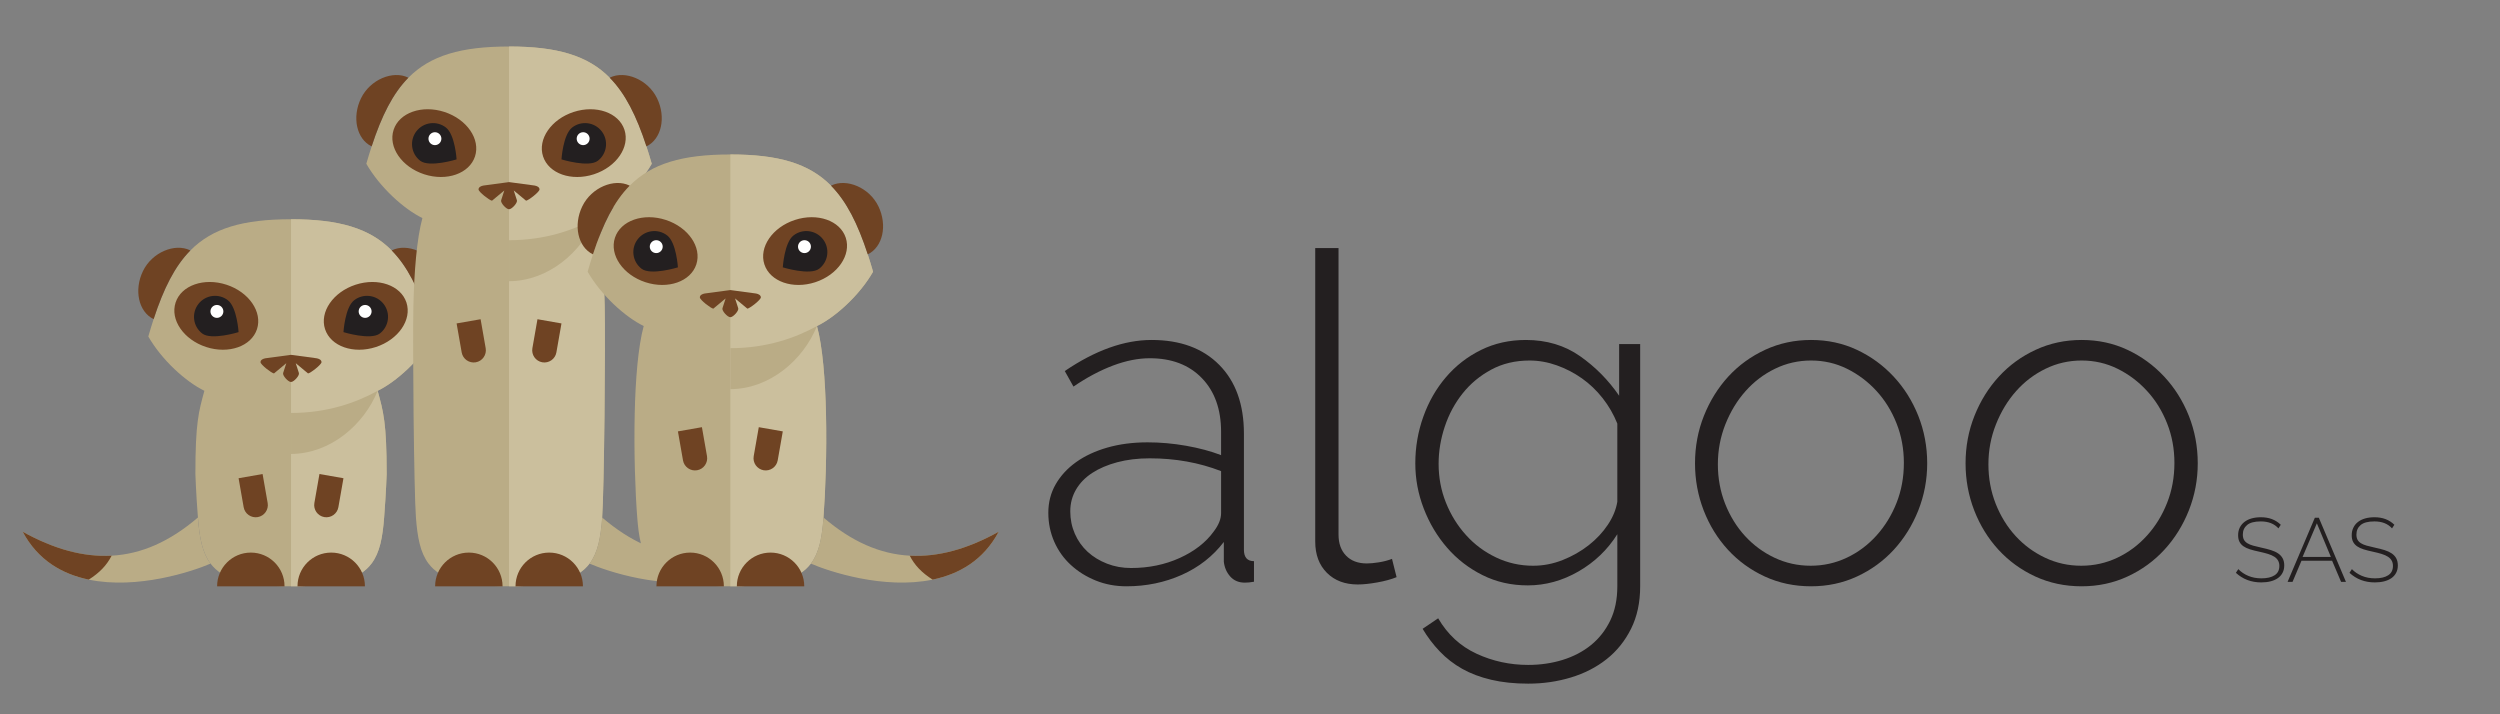 <?xml version="1.0" encoding="UTF-8" standalone="no"?>
<!-- Created with Inkscape (http://www.inkscape.org/) -->

<svg
   xmlns:dc="http://purl.org/dc/elements/1.1/"
   xmlns:cc="http://creativecommons.org/ns#"
   xmlns:rdf="http://www.w3.org/1999/02/22-rdf-syntax-ns#"
   xmlns:svg="http://www.w3.org/2000/svg"
   xmlns="http://www.w3.org/2000/svg"
   xmlns:sodipodi="http://sodipodi.sourceforge.net/DTD/sodipodi-0.dtd"
   xmlns:inkscape="http://www.inkscape.org/namespaces/inkscape"
   version="1.1"
   id="svg2"
   xml:space="preserve"
   width="700"
   height="200"
   viewBox="450 350 700 200"
   sodipodi:docname="Algoo horizontal.svg"
   inkscape:version="0.92.1 r15371"><rect x="450" y="350" width="700" height="200" fill="#808080" stroke="none"/><defs
     id="defs6" /><sodipodi:namedview
     pagecolor="#ffffff"
     bordercolor="#666666"
     borderopacity="1"
     objecttolerance="10"
     gridtolerance="10"
     guidetolerance="10"
     inkscape:pageopacity="0"
     inkscape:pageshadow="2"
     inkscape:window-width="1920"
     inkscape:window-height="1016"
     id="namedview4"
     showgrid="false"
     inkscape:zoom="0.30387197"
     inkscape:cx="180.99414"
     inkscape:cy="626.23484"
     inkscape:window-x="0"
     inkscape:window-y="27"
     inkscape:window-maximized="1"
     inkscape:current-layer="g10" /><g
     id="g10"
     inkscape:groupmode="layer"
     inkscape:label="ink_ext_XXXXXX"
     transform="matrix(1.333,0,0,-1.333,0,844.253)"><g
       id="g5085"
       transform="translate(-328.263,-177.706)"><path
         d="m 726.977,425.334 c 9.673,0 14.448,1.532 16.904,4.768 1.765,2.326 2.332,5.532 2.655,9.683 0.411,5.286 0.531,9.133 0.531,9.133 0,10.85 -0.707,13.126 -1.89,17.481 3.867,1.879 8.932,6.44 11.778,11.408 -0.366,1.274 -0.738,2.488 -1.117,3.648 -2.096,6.411 -4.449,11.115 -7.719,14.424 -4.608,4.663 -11.038,6.557 -21.142,6.557 v 0 0 0 0 c -10.104,0 -16.534,-1.894 -21.142,-6.557 -3.27,-3.309 -5.622,-8.013 -7.719,-14.424 -0.379,-1.16 -0.751,-2.374 -1.117,-3.648 2.846,-4.968 7.911,-9.529 11.779,-11.408 -1.184,-4.355 -1.89,-6.631 -1.89,-17.481 0,0 0.119,-3.847 0.531,-9.133 0.323,-4.151 0.889,-7.357 2.654,-9.683 2.456,-3.236 7.231,-4.768 16.904,-4.768"
         style="fill:#baac86;fill-opacity:1;fill-rule:nonzero;stroke:none;stroke-width:0.1"
         id="path14"
         inkscape:connector-curvature="0" /><path
         d="m 726.977,425.334 c 9.673,0 14.448,1.532 16.904,4.768 1.765,2.326 2.332,5.532 2.655,9.683 0.411,5.286 0.531,9.133 0.531,9.133 0,10.85 -0.707,13.126 -1.89,17.481 3.867,1.879 8.932,6.44 11.778,11.408 -0.366,1.274 -0.738,2.488 -1.117,3.648 -2.096,6.411 -4.449,11.115 -7.719,14.424 -4.608,4.663 -11.038,6.557 -21.142,6.557 v 0 0 -77.102"
         style="fill:#cbbf9d;fill-opacity:1;fill-rule:nonzero;stroke:none;stroke-width:0.1"
         id="path16"
         inkscape:connector-curvature="0" /><path
         d="m 726.977,461.747 v -8.611 c 8.263,0.039 15.312,6.116 18.2,13.263 -4.48,-2.469 -10.53,-4.652 -18.2,-4.652 v 0"
         style="fill:#baac86;fill-opacity:1;fill-rule:nonzero;stroke:none;stroke-width:0.1"
         id="path18"
         inkscape:connector-curvature="0" /><path
         d="m 707.418,439.785 c -5.94,-5.092 -11.909,-7.688 -18.12,-8.019 -5.946,-0.317 -12.099,1.374 -18.68,5.025 3.217,-6.027 8.327,-8.891 13.872,-10.052 10.204,-2.136 21.826,1.729 25.583,3.363 v 0 c -1.765,2.326 -2.332,5.532 -2.655,9.683"
         style="fill:#baac86;fill-opacity:1;fill-rule:nonzero;stroke:none;stroke-width:0.1"
         id="path20"
         inkscape:connector-curvature="0" /><path
         d="m 689.298,431.766 c -5.946,-0.317 -12.099,1.374 -18.68,5.025 3.217,-6.027 8.327,-8.891 13.872,-10.052 2.292,1.445 3.803,3.049 4.808,5.027"
         style="fill:#6f4323;fill-opacity:1;fill-rule:nonzero;stroke:none;stroke-width:0.1"
         id="path22"
         inkscape:connector-curvature="0" /><path
         d="m 725.616,425.334 c 0,3.912 -3.169,7.082 -7.081,7.082 -3.911,0 -7.083,-3.17 -7.083,-7.082 h 14.164"
         style="fill:#6f4323;fill-opacity:1;fill-rule:nonzero;stroke:none;stroke-width:0.1"
         id="path24"
         inkscape:connector-curvature="0" /><path
         d="m 728.338,425.334 c 0,3.912 3.17,7.082 7.081,7.082 3.911,0 7.083,-3.17 7.083,-7.082 h -14.164"
         style="fill:#6f4323;fill-opacity:1;fill-rule:nonzero;stroke:none;stroke-width:0.1"
         id="path26"
         inkscape:connector-curvature="0" /><path
         d="m 719.993,439.871 c -1.392,-0.243 -2.719,0.688 -2.964,2.079 l -1.067,6.085 5.042,0.883 1.067,-6.084 c 0.244,-1.391 -0.687,-2.718 -2.078,-2.963 v 0"
         style="fill:#6f4323;fill-opacity:1;fill-rule:nonzero;stroke:none;stroke-width:0.1"
         id="path28"
         inkscape:connector-curvature="0" /><path
         d="m 733.961,439.871 c 1.392,-0.243 2.719,0.688 2.964,2.079 l 1.067,6.085 -5.042,0.883 -1.067,-6.084 c -0.244,-1.391 0.687,-2.718 2.078,-2.963 v 0"
         style="fill:#6f4323;fill-opacity:1;fill-rule:nonzero;stroke:none;stroke-width:0.1"
         id="path30"
         inkscape:connector-curvature="0" /><path
         d="m 726.977,468.25 c -0.604,0 -1.817,1.354 -1.66,1.877 l 0.669,2.07 -2.588,-2.151 c -0.511,0.058 -2.828,1.854 -2.828,2.367 0,0.496 0.554,0.736 1.03,0.818 l 5.376,0.723 v 0 h 10e-4 10e-4 v 0 h -0.002 v 0 h 10e-4 10e-4 v 0 l 5.376,-0.723 c 0.476,-0.082 1.03,-0.322 1.03,-0.818 0,-0.513 -2.317,-2.309 -2.828,-2.367 l -2.588,2.151 0.669,-2.07 c 0.157,-0.523 -1.056,-1.877 -1.66,-1.877"
         style="fill:#6f4323;fill-opacity:1;fill-rule:nonzero;stroke:none;stroke-width:0.1"
         id="path32"
         inkscape:connector-curvature="0" /><path
         d="m 713.42,488.683 c -4.722,1.544 -9.507,-0.133 -10.687,-3.746 -1.183,-3.613 1.686,-7.793 6.408,-9.338 4.721,-1.543 9.505,0.134 10.687,3.747 1.181,3.612 -1.688,7.793 -6.408,9.337"
         style="fill:#6f4323;fill-opacity:1;fill-rule:nonzero;stroke:none;stroke-width:0.1"
         id="path34"
         inkscape:connector-curvature="0" /><path
         d="m 708.308,478.443 c -1.927,1.495 -2.278,4.267 -0.786,6.193 1.495,1.928 4.268,2.279 6.195,0.785 1.927,-1.494 2.245,-6.698 2.245,-6.698 0,0 -5.727,-1.774 -7.654,-0.28"
         style="fill:#231f20;fill-opacity:1;fill-rule:nonzero;stroke:none;stroke-width:0.1"
         id="path36"
         inkscape:connector-curvature="0" /><path
         d="m 712.767,483.075 c 0,-0.748 -0.608,-1.356 -1.357,-1.356 -0.749,0 -1.357,0.608 -1.357,1.356 0,0.749 0.608,1.357 1.357,1.357 0.749,0 1.357,-0.608 1.357,-1.357"
         style="fill:#ffffff;fill-opacity:1;fill-rule:nonzero;stroke:none;stroke-width:0.1"
         id="path38"
         inkscape:connector-curvature="0" /><path
         d="m 734.126,479.346 c 1.182,-3.613 5.967,-5.29 10.687,-3.747 4.722,1.545 7.591,5.725 6.409,9.338 -1.181,3.613 -5.966,5.29 -10.687,3.746 -4.721,-1.544 -7.59,-5.725 -6.409,-9.337"
         style="fill:#6f4323;fill-opacity:1;fill-rule:nonzero;stroke:none;stroke-width:0.1"
         id="path40"
         inkscape:connector-curvature="0" /><path
         d="m 745.646,478.443 c 1.927,1.495 2.278,4.267 0.786,6.193 -1.495,1.928 -4.268,2.279 -6.195,0.785 -1.927,-1.494 -2.245,-6.698 -2.245,-6.698 0,0 5.727,-1.774 7.654,-0.28"
         style="fill:#231f20;fill-opacity:1;fill-rule:nonzero;stroke:none;stroke-width:0.1"
         id="path42"
         inkscape:connector-curvature="0" /><path
         d="m 741.187,483.075 c 0,-0.748 0.608,-1.356 1.357,-1.356 0.75,0 1.357,0.608 1.357,1.356 0,0.749 -0.607,1.357 -1.357,1.357 -0.749,0 -1.357,-0.608 -1.357,-1.357"
         style="fill:#ffffff;fill-opacity:1;fill-rule:nonzero;stroke:none;stroke-width:0.1"
         id="path44"
         inkscape:connector-curvature="0" /><path
         d="m 748.119,495.879 c 0.023,0.011 0.043,0.026 0.066,0.038 3.182,1.543 7.965,-0.397 9.89,-4.366 1.925,-3.969 0.945,-8.553 -2.236,-10.096 h -0.001 c -2.096,6.411 -4.449,11.115 -7.719,14.424"
         style="fill:#6f4323;fill-opacity:1;fill-rule:nonzero;stroke:none;stroke-width:0.1"
         id="path46"
         inkscape:connector-curvature="0" /><path
         d="m 705.835,495.879 c -0.023,0.011 -0.043,0.026 -0.066,0.038 -3.181,1.543 -7.965,-0.397 -9.89,-4.366 -1.925,-3.969 -0.945,-8.553 2.236,-10.096 h 10e-4 c 2.097,6.411 4.449,11.115 7.719,14.424"
         style="fill:#6f4323;fill-opacity:1;fill-rule:nonzero;stroke:none;stroke-width:0.1"
         id="path48"
         inkscape:connector-curvature="0" /><path
         d="m 772.772,425.334 c 9.673,0 14.448,1.532 16.904,4.768 1.765,2.326 2.332,5.532 2.655,9.683 0.411,5.286 0.717,36.385 0.531,44.51 -0.164,7.13 -0.707,14.032 -1.89,18.387 3.867,1.879 8.932,6.441 11.778,11.408 -0.366,1.274 -0.738,2.488 -1.117,3.648 -2.096,6.411 -4.449,11.115 -7.719,14.424 -4.608,4.663 -11.038,6.558 -21.142,6.558 v 0 0 0 0 c -10.104,0 -16.534,-1.895 -21.142,-6.558 -3.27,-3.309 -5.622,-8.013 -7.719,-14.424 -0.379,-1.16 -0.751,-2.374 -1.117,-3.648 2.846,-4.967 7.911,-9.529 11.779,-11.408 -1.184,-4.355 -1.727,-11.257 -1.891,-18.387 -0.186,-8.125 0.12,-39.224 0.532,-44.51 0.322,-4.151 0.889,-7.357 2.654,-9.683 2.456,-3.236 7.231,-4.768 16.904,-4.768"
         style="fill:#baac86;fill-opacity:1;fill-rule:nonzero;stroke:none;stroke-width:0.1"
         id="path50"
         inkscape:connector-curvature="0" /><path
         d="m 792.862,484.295 c 0.186,-8.125 -0.12,-39.224 -0.531,-44.51 -0.323,-4.151 -0.89,-7.357 -2.655,-9.683 -2.456,-3.236 -7.231,-4.768 -16.904,-4.768 0,1.832 0,113.386 0,113.386 10.104,0 16.534,-1.895 21.142,-6.558 3.27,-3.309 5.623,-8.013 7.719,-14.424 0.379,-1.16 0.751,-2.374 1.117,-3.648 -2.846,-4.967 -7.911,-9.529 -11.778,-11.408 1.183,-4.355 1.726,-11.257 1.89,-18.387"
         style="fill:#cbbf9d;fill-opacity:1;fill-rule:nonzero;stroke:none;stroke-width:0.1"
         id="path52"
         inkscape:connector-curvature="0" /><path
         d="m 772.772,498.031 v -8.611 c 8.263,0.038 15.312,6.115 18.2,13.262 -4.48,-2.469 -10.53,-4.651 -18.2,-4.651 v 0"
         style="fill:#baac86;fill-opacity:1;fill-rule:nonzero;stroke:none;stroke-width:0.1"
         id="path54"
         inkscape:connector-curvature="0" /><path
         d="m 792.331,439.785 c 5.941,-5.092 11.909,-7.688 18.121,-8.019 5.946,-0.317 12.099,1.374 18.68,5.025 -3.217,-6.027 -8.328,-8.891 -13.872,-10.052 -10.204,-2.136 -21.826,1.729 -25.583,3.363 v 0 c 1.765,2.326 2.331,5.532 2.654,9.683"
         style="fill:#baac86;fill-opacity:1;fill-rule:nonzero;stroke:none;stroke-width:0.1"
         id="path56"
         inkscape:connector-curvature="0" /><path
         d="m 810.452,431.766 c 5.946,-0.317 12.099,1.374 18.68,5.025 -3.217,-6.027 -8.328,-8.891 -13.872,-10.052 -2.292,1.445 -3.804,3.049 -4.808,5.027"
         style="fill:#6f4323;fill-opacity:1;fill-rule:nonzero;stroke:none;stroke-width:0.1"
         id="path58"
         inkscape:connector-curvature="0" /><path
         d="m 771.411,425.334 c 0,3.912 -3.169,7.082 -7.081,7.082 -3.911,0 -7.083,-3.17 -7.083,-7.082 h 14.164"
         style="fill:#6f4323;fill-opacity:1;fill-rule:nonzero;stroke:none;stroke-width:0.1"
         id="path60"
         inkscape:connector-curvature="0" /><path
         d="m 774.133,425.334 c 0,3.912 3.17,7.082 7.081,7.082 3.911,0 7.083,-3.17 7.083,-7.082 h -14.164"
         style="fill:#6f4323;fill-opacity:1;fill-rule:nonzero;stroke:none;stroke-width:0.1"
         id="path62"
         inkscape:connector-curvature="0" /><path
         d="m 765.788,472.387 c -1.392,-0.243 -2.719,0.688 -2.964,2.079 l -1.067,6.085 5.042,0.883 1.067,-6.084 c 0.244,-1.392 -0.687,-2.718 -2.078,-2.963 v 0"
         style="fill:#6f4323;fill-opacity:1;fill-rule:nonzero;stroke:none;stroke-width:0.1"
         id="path64"
         inkscape:connector-curvature="0" /><path
         d="m 779.756,472.387 c 1.392,-0.243 2.719,0.688 2.964,2.079 l 1.067,6.085 -5.042,0.883 -1.067,-6.084 c -0.244,-1.392 0.687,-2.718 2.078,-2.963 v 0"
         style="fill:#6f4323;fill-opacity:1;fill-rule:nonzero;stroke:none;stroke-width:0.1"
         id="path66"
         inkscape:connector-curvature="0" /><path
         d="m 772.772,504.534 c -0.604,0 -1.817,1.354 -1.66,1.877 l 0.669,2.07 -2.588,-2.151 c -0.511,0.057 -2.828,1.853 -2.828,2.366 0,0.497 0.554,0.737 1.03,0.819 l 5.376,0.723 v 0 h 0.001 10e-4 v 0 h -0.002 v 0 h 0.001 10e-4 v 0 l 5.376,-0.723 c 0.476,-0.082 1.03,-0.322 1.03,-0.819 0,-0.513 -2.317,-2.309 -2.828,-2.366 l -2.588,2.151 0.669,-2.07 c 0.157,-0.523 -1.056,-1.877 -1.66,-1.877"
         style="fill:#6f4323;fill-opacity:1;fill-rule:nonzero;stroke:none;stroke-width:0.1"
         id="path68"
         inkscape:connector-curvature="0" /><path
         d="m 759.215,524.967 c -4.722,1.544 -9.507,-0.134 -10.687,-3.747 -1.183,-3.613 1.686,-7.793 6.408,-9.337 4.72,-1.543 9.505,0.133 10.687,3.746 1.181,3.613 -1.688,7.793 -6.408,9.338"
         style="fill:#6f4323;fill-opacity:1;fill-rule:nonzero;stroke:none;stroke-width:0.1"
         id="path70"
         inkscape:connector-curvature="0" /><path
         d="m 754.103,514.727 c -1.927,1.494 -2.278,4.267 -0.786,6.193 1.495,1.927 4.268,2.279 6.195,0.784 1.927,-1.493 2.245,-6.697 2.245,-6.697 0,0 -5.727,-1.775 -7.654,-0.28"
         style="fill:#231f20;fill-opacity:1;fill-rule:nonzero;stroke:none;stroke-width:0.1"
         id="path72"
         inkscape:connector-curvature="0" /><path
         d="m 758.562,519.358 c 0,-0.748 -0.608,-1.356 -1.357,-1.356 -0.749,0 -1.357,0.608 -1.357,1.356 0,0.75 0.608,1.358 1.357,1.358 0.749,0 1.357,-0.608 1.357,-1.358"
         style="fill:#ffffff;fill-opacity:1;fill-rule:nonzero;stroke:none;stroke-width:0.1"
         id="path74"
         inkscape:connector-curvature="0" /><path
         d="m 779.921,515.629 c 1.182,-3.613 5.967,-5.289 10.687,-3.746 4.722,1.544 7.591,5.724 6.409,9.337 -1.181,3.613 -5.966,5.291 -10.687,3.747 -4.721,-1.545 -7.59,-5.725 -6.409,-9.338"
         style="fill:#6f4323;fill-opacity:1;fill-rule:nonzero;stroke:none;stroke-width:0.1"
         id="path76"
         inkscape:connector-curvature="0" /><path
         d="m 791.441,514.727 c 1.927,1.494 2.278,4.267 0.786,6.193 -1.495,1.927 -4.268,2.279 -6.195,0.784 -1.927,-1.493 -2.245,-6.697 -2.245,-6.697 0,0 5.727,-1.775 7.654,-0.28"
         style="fill:#231f20;fill-opacity:1;fill-rule:nonzero;stroke:none;stroke-width:0.1"
         id="path78"
         inkscape:connector-curvature="0" /><path
         d="m 786.982,519.358 c 0,-0.748 0.608,-1.356 1.357,-1.356 0.75,0 1.357,0.608 1.357,1.356 0,0.75 -0.607,1.358 -1.357,1.358 -0.749,0 -1.357,-0.608 -1.357,-1.358"
         style="fill:#ffffff;fill-opacity:1;fill-rule:nonzero;stroke:none;stroke-width:0.1"
         id="path80"
         inkscape:connector-curvature="0" /><path
         d="m 793.914,532.162 c 0.023,0.012 0.043,0.027 0.066,0.038 3.181,1.543 7.965,-0.396 9.89,-4.365 1.925,-3.969 0.945,-8.553 -2.236,-10.096 l -10e-4,-10e-4 c -2.096,6.411 -4.449,11.115 -7.719,14.424"
         style="fill:#6f4323;fill-opacity:1;fill-rule:nonzero;stroke:none;stroke-width:0.1"
         id="path82"
         inkscape:connector-curvature="0" /><path
         d="m 751.63,532.162 c -0.023,0.012 -0.043,0.027 -0.066,0.038 -3.181,1.543 -7.965,-0.396 -9.89,-4.365 -1.925,-3.969 -0.945,-8.553 2.236,-10.096 10e-4,0 10e-4,-10e-4 10e-4,-10e-4 2.097,6.411 4.449,11.115 7.719,14.424"
         style="fill:#6f4323;fill-opacity:1;fill-rule:nonzero;stroke:none;stroke-width:0.1"
         id="path84"
         inkscape:connector-curvature="0" /><path
         d="m 819.26,425.334 c 9.673,0 14.448,1.532 16.904,4.768 1.765,2.326 2.331,5.532 2.655,9.683 0.411,5.286 0.717,13.707 0.531,21.832 -0.164,7.131 -0.707,14.033 -1.891,18.388 3.868,1.879 8.933,6.441 11.779,11.408 -0.366,1.274 -0.738,2.488 -1.117,3.648 -2.097,6.411 -4.449,11.115 -7.719,14.424 -4.608,4.663 -11.038,6.558 -21.142,6.558 v 0 0 0 0 c -10.104,0 -16.534,-1.895 -21.142,-6.558 -3.27,-3.309 -5.623,-8.013 -7.719,-14.424 -0.379,-1.16 -0.751,-2.374 -1.117,-3.648 2.846,-4.967 7.911,-9.529 11.778,-11.408 -1.183,-4.355 -1.726,-11.257 -1.89,-18.388 -0.186,-8.125 0.12,-16.546 0.531,-21.832 0.323,-4.151 0.89,-7.357 2.655,-9.683 2.456,-3.236 7.231,-4.768 16.904,-4.768"
         style="fill:#baac86;fill-opacity:1;fill-rule:nonzero;stroke:none;stroke-width:0.1"
         id="path86"
         inkscape:connector-curvature="0" /><path
         d="m 839.35,461.617 c 0.186,-8.124 -0.12,-16.546 -0.531,-21.832 -0.324,-4.151 -0.89,-7.357 -2.655,-9.683 -2.456,-3.236 -7.231,-4.768 -16.904,-4.768 0,1.832 0,90.709 0,90.709 10.104,0 16.534,-1.895 21.142,-6.558 3.27,-3.309 5.622,-8.013 7.719,-14.424 0.379,-1.16 0.751,-2.374 1.117,-3.648 -2.846,-4.967 -7.911,-9.529 -11.779,-11.408 1.184,-4.355 1.727,-11.257 1.891,-18.388"
         style="fill:#cbbf9d;fill-opacity:1;fill-rule:nonzero;stroke:none;stroke-width:0.1"
         id="path88"
         inkscape:connector-curvature="0" /><path
         d="m 819.26,475.353 v -8.61 c 8.263,0.038 15.312,6.115 18.199,13.262 -4.479,-2.469 -10.529,-4.652 -18.199,-4.652 v 0"
         style="fill:#baac86;fill-opacity:1;fill-rule:nonzero;stroke:none;stroke-width:0.1"
         id="path90"
         inkscape:connector-curvature="0" /><path
         d="m 838.819,439.785 c 5.941,-5.092 11.909,-7.688 18.121,-8.019 5.946,-0.317 12.099,1.374 18.68,5.025 -3.217,-6.027 -8.328,-8.891 -13.872,-10.052 -10.204,-2.136 -21.826,1.729 -25.584,3.363 v 0 c 1.765,2.326 2.332,5.532 2.655,9.683"
         style="fill:#baac86;fill-opacity:1;fill-rule:nonzero;stroke:none;stroke-width:0.1"
         id="path92"
         inkscape:connector-curvature="0" /><path
         d="m 856.94,431.766 c 5.946,-0.317 12.099,1.374 18.68,5.025 -3.217,-6.027 -8.328,-8.891 -13.872,-10.052 -2.292,1.445 -3.804,3.049 -4.808,5.027"
         style="fill:#6f4323;fill-opacity:1;fill-rule:nonzero;stroke:none;stroke-width:0.1"
         id="path94"
         inkscape:connector-curvature="0" /><path
         d="m 817.899,425.334 c 0,3.912 -3.17,7.082 -7.081,7.082 -3.911,0 -7.083,-3.17 -7.083,-7.082 h 14.164"
         style="fill:#6f4323;fill-opacity:1;fill-rule:nonzero;stroke:none;stroke-width:0.1"
         id="path96"
         inkscape:connector-curvature="0" /><path
         d="m 820.621,425.334 c 0,3.912 3.169,7.082 7.081,7.082 3.911,0 7.083,-3.17 7.083,-7.082 h -14.164"
         style="fill:#6f4323;fill-opacity:1;fill-rule:nonzero;stroke:none;stroke-width:0.1"
         id="path98"
         inkscape:connector-curvature="0" /><path
         d="m 812.276,449.71 c -1.392,-0.243 -2.719,0.688 -2.964,2.079 l -1.067,6.085 5.042,0.883 1.067,-6.084 c 0.244,-1.392 -0.687,-2.718 -2.078,-2.963 v 0"
         style="fill:#6f4323;fill-opacity:1;fill-rule:nonzero;stroke:none;stroke-width:0.1"
         id="path100"
         inkscape:connector-curvature="0" /><path
         d="m 826.244,449.71 c 1.392,-0.243 2.719,0.688 2.964,2.079 l 1.067,6.085 -5.042,0.883 -1.067,-6.084 c -0.244,-1.392 0.687,-2.718 2.078,-2.963 v 0"
         style="fill:#6f4323;fill-opacity:1;fill-rule:nonzero;stroke:none;stroke-width:0.1"
         id="path102"
         inkscape:connector-curvature="0" /><path
         d="m 819.26,481.856 c -0.604,0 -1.817,1.355 -1.66,1.877 l 0.669,2.07 -2.588,-2.151 c -0.511,0.058 -2.828,1.854 -2.828,2.367 0,0.497 0.554,0.737 1.03,0.819 l 5.376,0.722 v 10e-4 h 10e-4 10e-4 v -10e-4 h -0.002 v 10e-4 h 10e-4 10e-4 v -10e-4 l 5.376,-0.722 c 0.476,-0.082 1.03,-0.322 1.03,-0.819 0,-0.513 -2.317,-2.309 -2.828,-2.367 l -2.588,2.151 0.669,-2.07 c 0.157,-0.522 -1.056,-1.877 -1.66,-1.877"
         style="fill:#6f4323;fill-opacity:1;fill-rule:nonzero;stroke:none;stroke-width:0.1"
         id="path104"
         inkscape:connector-curvature="0" /><path
         d="m 805.702,502.289 c -4.721,1.545 -9.506,-0.133 -10.686,-3.746 -1.183,-3.613 1.686,-7.793 6.408,-9.337 4.72,-1.543 9.505,0.133 10.687,3.746 1.181,3.613 -1.688,7.793 -6.409,9.337"
         style="fill:#6f4323;fill-opacity:1;fill-rule:nonzero;stroke:none;stroke-width:0.1"
         id="path106"
         inkscape:connector-curvature="0" /><path
         d="m 800.591,492.05 c -1.927,1.494 -2.278,4.266 -0.786,6.192 1.495,1.928 4.268,2.28 6.195,0.785 1.927,-1.493 2.245,-6.697 2.245,-6.697 0,0 -5.727,-1.775 -7.654,-0.28"
         style="fill:#231f20;fill-opacity:1;fill-rule:nonzero;stroke:none;stroke-width:0.1"
         id="path108"
         inkscape:connector-curvature="0" /><path
         d="m 805.05,496.681 c 0,-0.748 -0.608,-1.356 -1.357,-1.356 -0.75,0 -1.357,0.608 -1.357,1.356 0,0.749 0.607,1.357 1.357,1.357 0.749,0 1.357,-0.608 1.357,-1.357"
         style="fill:#ffffff;fill-opacity:1;fill-rule:nonzero;stroke:none;stroke-width:0.1"
         id="path110"
         inkscape:connector-curvature="0" /><path
         d="m 826.409,492.952 c 1.182,-3.613 5.967,-5.289 10.687,-3.746 4.722,1.544 7.591,5.724 6.408,9.337 -1.18,3.613 -5.965,5.291 -10.686,3.746 -4.721,-1.544 -7.59,-5.724 -6.409,-9.337"
         style="fill:#6f4323;fill-opacity:1;fill-rule:nonzero;stroke:none;stroke-width:0.1"
         id="path112"
         inkscape:connector-curvature="0" /><path
         d="m 837.929,492.05 c 1.927,1.494 2.278,4.266 0.786,6.192 -1.495,1.928 -4.268,2.28 -6.195,0.785 -1.927,-1.493 -2.245,-6.697 -2.245,-6.697 0,0 5.727,-1.775 7.654,-0.28"
         style="fill:#231f20;fill-opacity:1;fill-rule:nonzero;stroke:none;stroke-width:0.1"
         id="path114"
         inkscape:connector-curvature="0" /><path
         d="m 833.47,496.681 c 0,-0.748 0.608,-1.356 1.357,-1.356 0.75,0 1.357,0.608 1.357,1.356 0,0.749 -0.607,1.357 -1.357,1.357 -0.749,0 -1.357,-0.608 -1.357,-1.357"
         style="fill:#ffffff;fill-opacity:1;fill-rule:nonzero;stroke:none;stroke-width:0.1"
         id="path116"
         inkscape:connector-curvature="0" /><path
         d="m 840.402,509.485 c 0.023,0.012 0.043,0.027 0.066,0.038 3.181,1.543 7.965,-0.396 9.89,-4.365 1.925,-3.969 0.945,-8.553 -2.236,-10.096 l -10e-4,-0.001 c -2.097,6.411 -4.449,11.115 -7.719,14.424"
         style="fill:#6f4323;fill-opacity:1;fill-rule:nonzero;stroke:none;stroke-width:0.1"
         id="path118"
         inkscape:connector-curvature="0" /><path
         d="m 798.118,509.485 c -0.023,0.012 -0.043,0.027 -0.066,0.038 -3.182,1.543 -7.965,-0.396 -9.89,-4.365 -1.925,-3.969 -0.945,-8.553 2.236,-10.096 10e-4,-0.001 10e-4,-0.001 10e-4,-0.001 2.096,6.411 4.449,11.115 7.719,14.424"
         style="fill:#6f4323;fill-opacity:1;fill-rule:nonzero;stroke:none;stroke-width:0.1"
         id="path120"
         inkscape:connector-curvature="0" /><path
         d="m 903.426,429.176 c 3.711,0 7.121,0.703 10.227,2.111 3.101,1.406 5.484,3.264 7.148,5.568 1.024,1.344 1.539,2.623 1.539,3.84 v 8.832 c -2.305,0.895 -4.707,1.567 -7.203,2.016 -2.496,0.447 -5.086,0.672 -7.773,0.672 -2.497,0 -4.77,-0.274 -6.817,-0.817 -2.051,-0.545 -3.808,-1.295 -5.281,-2.255 -1.473,-0.959 -2.609,-2.129 -3.406,-3.504 -0.801,-1.377 -1.2,-2.897 -1.2,-4.561 0,-1.664 0.317,-3.232 0.957,-4.703 0.641,-1.473 1.54,-2.736 2.688,-3.793 1.152,-1.055 2.512,-1.887 4.082,-2.494 1.566,-0.61 3.246,-0.912 5.039,-0.912 z m -0.961,-3.842 c -2.301,0 -4.449,0.402 -6.43,1.201 -1.984,0.799 -3.73,1.887 -5.234,3.264 -1.504,1.375 -2.672,3.008 -3.504,4.896 -0.832,1.887 -1.246,3.92 -1.246,6.096 0,2.176 0.512,4.16 1.535,5.951 1.024,1.791 2.449,3.344 4.274,4.656 1.824,1.311 4.015,2.336 6.574,3.073 2.558,0.734 5.375,1.103 8.449,1.103 2.688,0 5.391,-0.24 8.113,-0.719 2.719,-0.48 5.164,-1.136 7.344,-1.968 v 4.896 c 0,4.735 -1.344,8.496 -4.035,11.279 -2.688,2.786 -6.336,4.176 -10.941,4.176 -2.434,0 -5.008,-0.511 -7.731,-1.535 -2.719,-1.025 -5.488,-2.496 -8.301,-4.416 l -1.824,3.264 c 6.399,4.351 12.481,6.527 18.238,6.527 6.016,0 10.754,-1.744 14.207,-5.23 3.457,-3.491 5.184,-8.305 5.184,-14.45 v -24.382 c 0,-1.602 0.707,-2.401 2.113,-2.401 v -4.32 c -0.32,-0.063 -0.656,-0.111 -1.008,-0.145 -0.351,-0.031 -0.656,-0.047 -0.91,-0.047 -1.281,0 -2.304,0.432 -3.074,1.295 -0.766,0.866 -1.215,1.905 -1.344,3.121 v 4.127 c -2.304,-3.007 -5.25,-5.312 -8.832,-6.912 -3.586,-1.597 -7.457,-2.4 -11.617,-2.4"
         style="fill:#231f20;fill-opacity:1;fill-rule:nonzero;stroke:none;stroke-width:0.1"
         id="path122"
         inkscape:connector-curvature="0" /><path
         d="m 942.114,496.375 h 4.894 v -60.191 c 0,-1.858 0.531,-3.331 1.586,-4.416 1.055,-1.09 2.512,-1.633 4.367,-1.633 0.703,0 1.551,0.08 2.543,0.24 0.992,0.158 1.906,0.398 2.738,0.721 l 0.961,-3.84 c -1.089,-0.449 -2.433,-0.817 -4.035,-1.106 -1.597,-0.287 -2.976,-0.431 -4.125,-0.431 -2.691,0 -4.851,0.816 -6.48,2.447 -1.633,1.633 -2.449,3.824 -2.449,6.576 v 61.633"
         style="fill:#231f20;fill-opacity:1;fill-rule:nonzero;stroke:none;stroke-width:0.1"
         id="path124"
         inkscape:connector-curvature="0" /><path
         d="m 987.907,429.654 c 2.109,0 4.175,0.401 6.191,1.201 2.016,0.799 3.84,1.838 5.473,3.12 1.629,1.279 2.969,2.72 4.029,4.32 1.06,1.599 1.71,3.199 1.97,4.801 v 16.416 c -0.77,1.92 -1.79,3.695 -3.07,5.328 -1.28,1.631 -2.738,3.023 -4.371,4.176 -1.633,1.15 -3.394,2.062 -5.281,2.734 -1.887,0.674 -3.793,1.01 -5.711,1.01 -3.008,0 -5.695,-0.641 -8.062,-1.92 -2.372,-1.281 -4.372,-2.946 -6,-4.992 -1.633,-2.049 -2.883,-4.37 -3.747,-6.961 -0.863,-2.592 -1.296,-5.202 -1.296,-7.825 0,-2.878 0.511,-5.599 1.539,-8.16 1.019,-2.56 2.429,-4.832 4.222,-6.814 1.789,-1.986 3.903,-3.553 6.336,-4.705 2.43,-1.153 5.024,-1.729 7.778,-1.729 z m -1.153,-4.127 c -3.457,0 -6.625,0.719 -9.504,2.16 -2.883,1.44 -5.363,3.36 -7.441,5.76 -2.082,2.401 -3.711,5.135 -4.895,8.207 -1.187,3.073 -1.777,6.24 -1.777,9.504 0,3.393 0.559,6.656 1.68,9.793 1.117,3.135 2.703,5.904 4.754,8.305 2.046,2.398 4.492,4.303 7.343,5.711 2.844,1.406 6,2.111 9.453,2.111 4.352,0 8.145,-1.137 11.379,-3.406 3.234,-2.274 5.964,-5.041 8.204,-8.305 v 10.848 h 4.42 v -50.881 c 0,-3.391 -0.64,-6.367 -1.92,-8.928 -1.28,-2.558 -2.99,-4.687 -5.14,-6.383 -2.14,-1.695 -4.638,-2.976 -7.485,-3.839 -2.848,-0.866 -5.84,-1.297 -8.977,-1.297 -2.879,0 -5.473,0.273 -7.773,0.816 -2.305,0.545 -4.34,1.313 -6.098,2.305 -1.762,0.992 -3.328,2.207 -4.703,3.646 -1.379,1.442 -2.578,3.026 -3.602,4.752 l 3.266,2.209 c 1.98,-3.392 4.672,-5.871 8.062,-7.439 3.391,-1.569 7.008,-2.354 10.848,-2.354 2.559,0 4.977,0.354 7.25,1.057 2.269,0.705 4.254,1.744 5.952,3.119 1.69,1.377 3.04,3.09 4.03,5.137 0.99,2.049 1.49,4.449 1.49,7.199 v 10.945 c -2.05,-3.263 -4.77,-5.873 -8.16,-7.824 -3.394,-1.953 -6.945,-2.928 -10.656,-2.928"
         style="fill:#231f20;fill-opacity:1;fill-rule:nonzero;stroke:none;stroke-width:0.1"
         id="path126"
         inkscape:connector-curvature="0" /><path
         d="m 1026.69,450.967 c 0,-2.946 0.51,-5.711 1.53,-8.305 1.03,-2.592 2.42,-4.848 4.18,-6.768 1.76,-1.919 3.82,-3.441 6.19,-4.56 2.37,-1.119 4.9,-1.68 7.59,-1.68 2.68,0 5.21,0.561 7.58,1.68 2.37,1.119 4.45,2.672 6.24,4.656 1.79,1.985 3.2,4.274 4.22,6.865 1.03,2.592 1.54,5.391 1.54,8.401 0,2.941 -0.51,5.711 -1.54,8.303 -1.02,2.591 -2.43,4.863 -4.22,6.816 -1.79,1.951 -3.86,3.504 -6.19,4.656 -2.34,1.153 -4.85,1.729 -7.54,1.729 -2.68,0 -5.22,-0.576 -7.58,-1.729 -2.37,-1.152 -4.43,-2.721 -6.19,-4.705 -1.77,-1.984 -3.17,-4.305 -4.23,-6.959 -1.05,-2.656 -1.58,-5.457 -1.58,-8.4 z m 19.58,-25.633 c -3.52,0 -6.77,0.689 -9.74,2.064 -2.98,1.377 -5.55,3.248 -7.73,5.618 -2.17,2.367 -3.87,5.119 -5.09,8.255 -1.21,3.135 -1.82,6.432 -1.82,9.887 0,3.52 0.62,6.848 1.87,9.985 1.25,3.134 2.96,5.888 5.13,8.255 2.18,2.368 4.76,4.241 7.74,5.618 2.97,1.375 6.19,2.062 9.64,2.062 3.46,0 6.66,-0.687 9.6,-2.062 2.95,-1.377 5.52,-3.25 7.73,-5.618 2.21,-2.367 3.94,-5.121 5.19,-8.255 1.24,-3.137 1.87,-6.465 1.87,-9.985 0,-3.455 -0.63,-6.752 -1.87,-9.887 -1.25,-3.136 -2.97,-5.888 -5.14,-8.255 -2.18,-2.37 -4.76,-4.241 -7.73,-5.618 -2.97,-1.375 -6.19,-2.064 -9.65,-2.064"
         style="fill:#231f20;fill-opacity:1;fill-rule:nonzero;stroke:none;stroke-width:0.1"
         id="path128"
         inkscape:connector-curvature="0" /><path
         d="m 1083.52,450.967 c 0,-2.946 0.51,-5.711 1.53,-8.305 1.03,-2.592 2.42,-4.848 4.18,-6.768 1.76,-1.919 3.82,-3.441 6.2,-4.56 2.36,-1.119 4.89,-1.68 7.58,-1.68 2.69,0 5.21,0.561 7.58,1.68 2.37,1.119 4.45,2.672 6.24,4.656 1.8,1.985 3.2,4.274 4.22,6.865 1.03,2.592 1.54,5.391 1.54,8.401 0,2.941 -0.51,5.711 -1.54,8.303 -1.02,2.591 -2.42,4.863 -4.22,6.816 -1.79,1.951 -3.85,3.504 -6.19,4.656 -2.34,1.153 -4.85,1.729 -7.53,1.729 -2.69,0 -5.22,-0.576 -7.59,-1.729 -2.37,-1.152 -4.43,-2.721 -6.19,-4.705 -1.76,-1.984 -3.17,-4.305 -4.22,-6.959 -1.06,-2.656 -1.59,-5.457 -1.59,-8.4 z m 19.59,-25.633 c -3.53,0 -6.77,0.689 -9.75,2.064 -2.98,1.377 -5.55,3.248 -7.73,5.618 -2.17,2.367 -3.87,5.119 -5.09,8.255 -1.21,3.135 -1.82,6.432 -1.82,9.887 0,3.52 0.62,6.848 1.87,9.985 1.25,3.134 2.96,5.888 5.14,8.255 2.17,2.368 4.75,4.241 7.73,5.618 2.97,1.375 6.19,2.062 9.65,2.062 3.45,0 6.65,-0.687 9.59,-2.062 2.95,-1.377 5.52,-3.25 7.73,-5.618 2.21,-2.367 3.94,-5.121 5.19,-8.255 1.24,-3.137 1.87,-6.465 1.87,-9.985 0,-3.455 -0.63,-6.752 -1.87,-9.887 -1.25,-3.136 -2.96,-5.888 -5.14,-8.255 -2.18,-2.37 -4.75,-4.241 -7.73,-5.618 -2.97,-1.375 -6.19,-2.064 -9.64,-2.064"
         style="fill:#231f20;fill-opacity:1;fill-rule:nonzero;stroke:none;stroke-width:0.1"
         id="path130"
         inkscape:connector-curvature="0" /><path
         d="m 1144.44,437.501 c -0.87,0.975 -2.11,1.463 -3.7,1.463 -1.32,0 -2.28,-0.25 -2.88,-0.751 -0.6,-0.499 -0.9,-1.174 -0.9,-2.02 0,-0.431 0.08,-0.788 0.23,-1.074 0.15,-0.284 0.39,-0.528 0.71,-0.73 0.32,-0.203 0.73,-0.373 1.22,-0.513 0.5,-0.139 1.09,-0.285 1.79,-0.436 0.72,-0.151 1.37,-0.32 1.96,-0.504 0.59,-0.183 1.09,-0.414 1.5,-0.692 0.41,-0.279 0.73,-0.621 0.95,-1.025 0.22,-0.405 0.34,-0.906 0.34,-1.5 0,-0.595 -0.12,-1.114 -0.36,-1.556 -0.23,-0.443 -0.56,-0.814 -0.98,-1.111 -0.43,-0.298 -0.93,-0.522 -1.52,-0.673 -0.59,-0.153 -1.24,-0.229 -1.97,-0.229 -2.1,0 -3.87,0.671 -5.33,2.013 l 0.51,0.779 c 0.57,-0.597 1.27,-1.068 2.09,-1.415 0.82,-0.348 1.75,-0.522 2.77,-0.522 1.18,0 2.1,0.214 2.76,0.645 0.67,0.43 1,1.082 1,1.956 0,0.442 -0.09,0.819 -0.27,1.129 -0.17,0.309 -0.43,0.579 -0.78,0.807 -0.35,0.228 -0.79,0.423 -1.32,0.588 -0.53,0.164 -1.16,0.323 -1.86,0.474 -0.73,0.152 -1.36,0.314 -1.91,0.485 -0.55,0.17 -1.01,0.385 -1.39,0.645 -0.37,0.259 -0.65,0.573 -0.84,0.94 -0.19,0.366 -0.29,0.828 -0.29,1.386 0,0.607 0.12,1.145 0.35,1.613 0.24,0.468 0.56,0.863 0.98,1.186 0.42,0.323 0.92,0.567 1.5,0.731 0.58,0.165 1.23,0.247 1.94,0.247 0.87,0 1.65,-0.13 2.33,-0.389 0.69,-0.26 1.31,-0.655 1.86,-1.187 l -0.49,-0.76"
         style="fill:#231f20;fill-opacity:1;fill-rule:nonzero;stroke:none;stroke-width:0.1"
         id="path132"
         inkscape:connector-curvature="0" /><path
         d="m 1155.45,431.503 -2.94,7.063 -3,-7.063 z m -3.36,8.238 h 0.83 l 5.7,-13.476 h -1.02 l -1.89,4.441 h -6.43 l -1.88,-4.441 h -1.04 l 5.73,13.476"
         style="fill:#231f20;fill-opacity:1;fill-rule:nonzero;stroke:none;stroke-width:0.1"
         id="path134"
         inkscape:connector-curvature="0" /><path
         d="m 1168.3,437.501 c -0.87,0.975 -2.11,1.463 -3.7,1.463 -1.32,0 -2.28,-0.25 -2.88,-0.751 -0.6,-0.499 -0.9,-1.174 -0.9,-2.02 0,-0.431 0.08,-0.788 0.23,-1.074 0.15,-0.284 0.39,-0.528 0.71,-0.73 0.32,-0.203 0.73,-0.373 1.22,-0.513 0.5,-0.139 1.09,-0.285 1.79,-0.436 0.72,-0.151 1.38,-0.32 1.97,-0.504 0.58,-0.183 1.08,-0.414 1.49,-0.692 0.41,-0.279 0.73,-0.621 0.95,-1.025 0.22,-0.405 0.34,-0.906 0.34,-1.5 0,-0.595 -0.12,-1.114 -0.36,-1.556 -0.23,-0.443 -0.56,-0.814 -0.98,-1.111 -0.43,-0.298 -0.93,-0.522 -1.52,-0.673 -0.59,-0.153 -1.24,-0.229 -1.97,-0.229 -2.1,0 -3.87,0.671 -5.33,2.013 l 0.51,0.779 c 0.57,-0.597 1.27,-1.068 2.09,-1.415 0.82,-0.348 1.75,-0.522 2.77,-0.522 1.18,0 2.1,0.214 2.76,0.645 0.67,0.43 1,1.082 1,1.956 0,0.442 -0.09,0.819 -0.27,1.129 -0.17,0.309 -0.43,0.579 -0.78,0.807 -0.35,0.228 -0.79,0.423 -1.32,0.588 -0.53,0.164 -1.16,0.323 -1.86,0.474 -0.73,0.152 -1.36,0.314 -1.91,0.485 -0.55,0.17 -1.01,0.385 -1.39,0.645 -0.37,0.259 -0.65,0.573 -0.84,0.94 -0.19,0.366 -0.29,0.828 -0.29,1.386 0,0.607 0.12,1.145 0.36,1.613 0.23,0.468 0.55,0.863 0.97,1.186 0.42,0.323 0.92,0.567 1.5,0.731 0.58,0.165 1.23,0.247 1.94,0.247 0.87,0 1.65,-0.13 2.33,-0.389 0.69,-0.26 1.31,-0.655 1.86,-1.187 l -0.49,-0.76"
         style="fill:#231f20;fill-opacity:1;fill-rule:nonzero;stroke:none;stroke-width:0.1"
         id="path136"
         inkscape:connector-curvature="0" /></g></g></svg>
